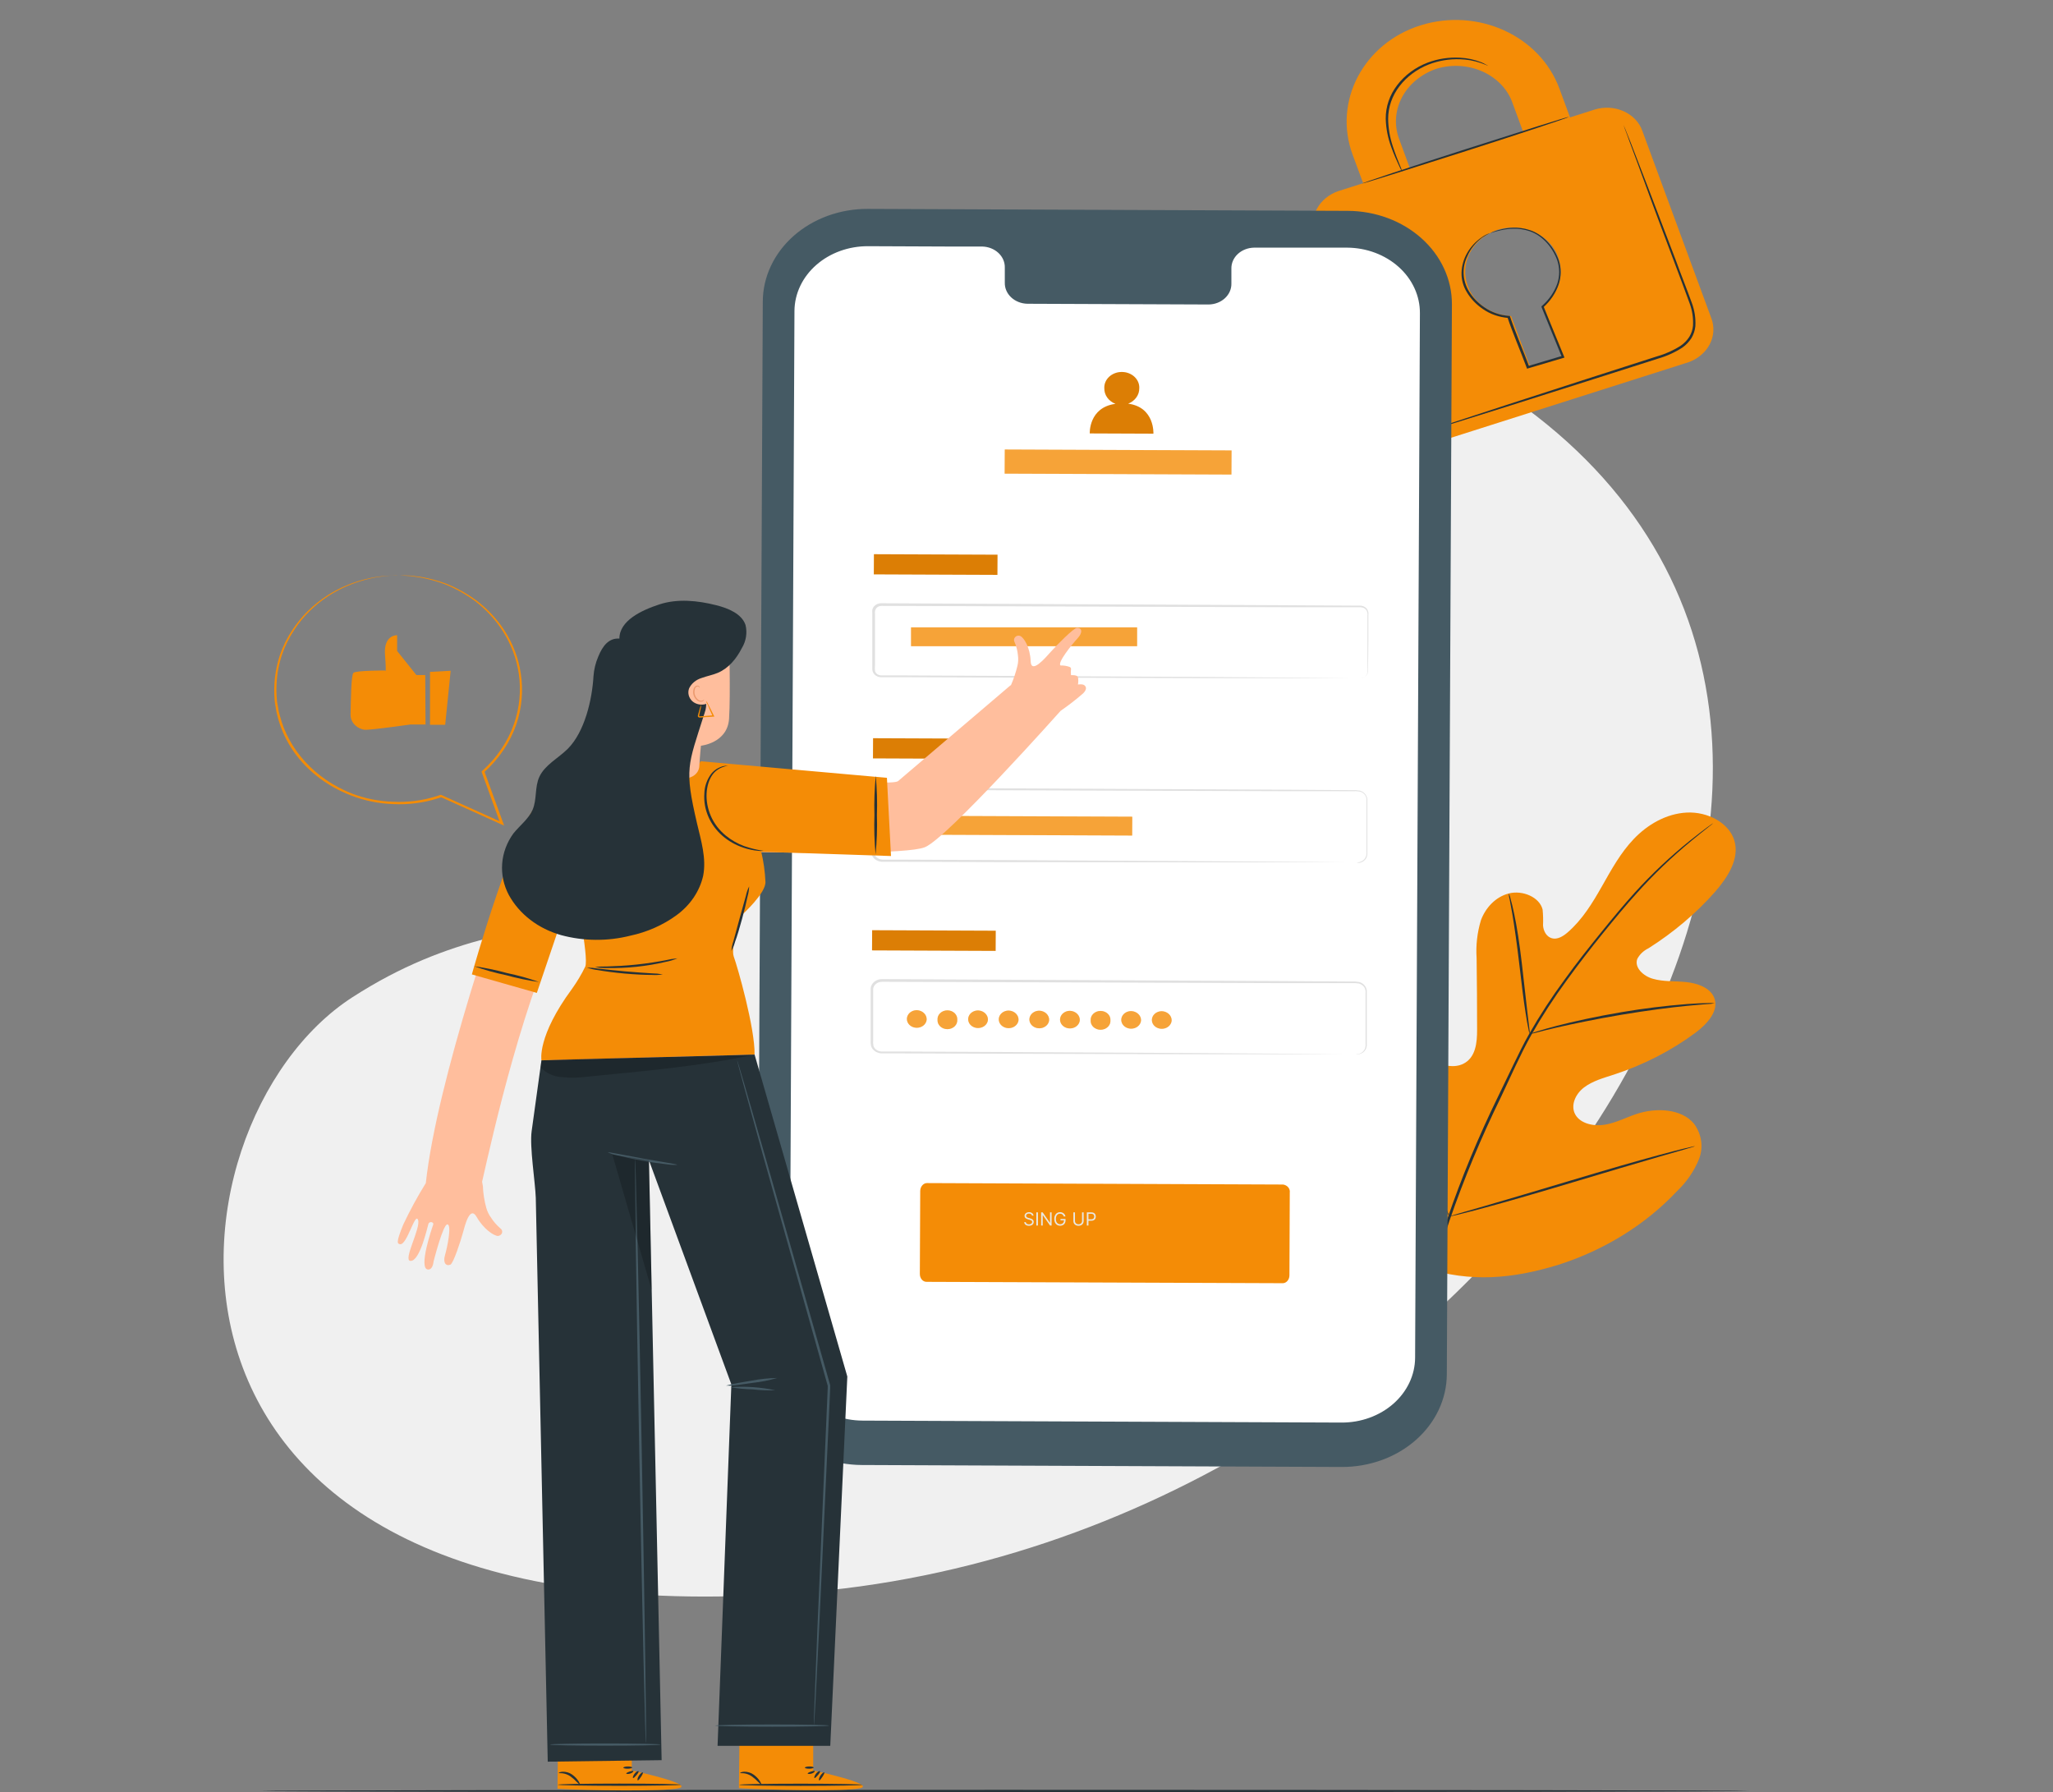 <svg width="920" height="803" viewBox="0 0 920 803" fill="none" xmlns="http://www.w3.org/2000/svg">
<rect x="0" y="0" width="920" height="803" fill="#808080" stroke="none"/>
<path d="M688.455 186.379C609.593 125.101 502.844 186.379 399.131 315.329C295.418 444.279 246.103 390.01 157.938 446.845C69.774 503.68 46.193 736.495 356.815 713.861C667.437 691.226 894.61 346.35 688.455 186.379Z" fill="#F0F0F0"/>
<path d="M784.221 802.502C784.221 802.77 634.681 803 450.277 803C265.872 803 116.268 802.77 116.268 802.502C116.268 802.234 265.786 802.004 450.277 802.004C634.768 802.004 784.221 802.253 784.221 802.502Z" fill="#263238"/>
<path d="M638.515 568.078C605.243 547.416 597.706 509.061 599.019 474.573C599.235 468.828 598.524 462.739 601.604 457.703C604.683 452.666 611.876 449.2 617.669 451.613C622.471 453.624 624.56 458.603 627.252 462.72C630.844 468.203 636.107 472.671 642.434 475.607C646.547 477.522 651.651 478.671 655.721 476.679C661.32 473.941 661.966 467.105 661.923 461.36C661.923 450.675 661.852 440.002 661.708 429.343C661.321 423.619 661.975 417.877 663.646 412.338C665.649 406.9 670.107 401.864 676.201 400.332C682.295 398.8 689.897 401.96 691.276 407.551C691.513 409.919 691.578 412.299 691.469 414.675C691.642 417.068 692.891 419.692 695.41 420.419C697.93 421.147 700.557 419.481 702.495 417.796C709.128 412.051 713.651 404.564 717.85 397.172C722.049 389.781 726.162 382.178 732.192 375.878C738.222 369.578 746.556 364.58 755.881 364.102C765.206 363.623 774.918 368.717 777.244 376.759C779.569 384.802 774.293 393.017 768.63 399.547C760.083 409.239 750.009 417.785 738.717 424.919C736.513 425.989 734.754 427.661 733.7 429.687C732.3 433.517 736.37 437.347 740.612 438.554C745.415 439.971 750.626 439.53 755.687 440.066C760.748 440.602 766.132 442.556 768.048 446.768C770.675 452.628 765.162 458.756 759.757 462.777C748.904 470.82 736.579 477.148 723.32 481.486C718.582 483.018 713.607 484.377 709.774 487.326C705.941 490.275 703.658 495.426 705.963 499.467C708.267 503.507 714.189 504.79 719.164 503.967C724.138 503.144 728.553 500.769 733.291 499.18C742.141 496.212 753.555 496.748 759.133 503.546C760.861 505.887 761.954 508.553 762.328 511.335C762.702 514.116 762.345 516.936 761.286 519.574C759.131 524.823 755.814 529.635 751.531 533.725C737.426 548.71 719.1 560.095 698.425 566.719C677.902 573.038 658.887 574.761 638.493 568.117" fill="#F48C06"/>
<path d="M767.768 368.832C767.768 368.832 767.574 369.023 767.144 369.368L765.227 370.88C763.547 372.221 761.071 374.174 757.948 376.759C749.095 384.069 740.874 391.961 733.355 400.37C728.553 405.674 723.578 411.687 718.281 418.217C712.983 424.747 707.513 431.794 702.086 439.281C696.301 447.177 691.002 455.346 686.215 463.754C683.717 468.139 681.52 472.716 679.259 477.388L672.583 491.654C663.784 509.624 656.119 528.016 649.627 546.746C644.397 562.071 640.792 577.797 638.859 593.719C637.607 604.464 637.405 615.286 638.256 626.062C638.601 629.892 638.924 632.822 639.225 634.813C639.355 635.771 639.441 636.536 639.527 637.092V637.877C639.434 637.628 639.369 637.371 639.333 637.111C639.225 636.556 639.096 635.809 638.924 634.851C638.536 632.936 638.127 629.911 637.74 626.081C636.701 615.285 636.773 604.427 637.955 593.642C639.768 577.652 643.294 561.853 648.486 546.459C654.924 527.677 662.567 509.238 671.377 491.233L678.225 477.024C680.487 472.371 682.705 467.756 685.224 463.352C690.045 454.919 695.387 446.73 701.225 438.822C706.738 431.162 712.294 424.23 717.527 417.758C722.76 411.285 727.821 405.234 732.602 399.949C740.197 391.562 748.528 383.725 757.518 376.51C760.705 373.964 763.246 372.049 764.969 370.766L766.971 369.329C767.217 369.139 767.484 368.972 767.768 368.832Z" fill="#263238"/>
<path d="M685.504 463.313C685.2 462.525 684.991 461.709 684.879 460.881C684.535 459.292 684.147 457.052 683.695 454.141C682.769 448.396 681.822 440.526 680.809 431.813C679.797 423.1 678.656 415.211 677.708 409.523C677.213 406.689 676.782 404.411 676.481 402.821C676.246 402.008 676.123 401.172 676.115 400.332C676.486 401.099 676.753 401.902 676.912 402.726C677.385 404.296 677.924 406.555 678.527 409.409C679.754 415.153 680.96 422.966 681.972 431.698C682.984 440.43 683.846 448.09 684.513 454.045C684.836 456.726 685.116 459.005 685.332 460.824C685.499 461.645 685.557 462.48 685.504 463.313Z" fill="#263238"/>
<path d="M768.371 449.564C767.323 449.767 766.256 449.883 765.184 449.909C763.03 450.081 759.972 450.311 756.182 450.694C748.602 451.422 738.179 452.762 726.744 454.677C715.309 456.592 705.036 458.756 697.65 460.422C693.967 461.264 690.996 462.03 689.036 462.548C687.99 462.878 686.907 463.109 685.806 463.237C686.801 462.792 687.839 462.427 688.907 462.145C690.931 461.513 693.86 460.633 697.521 459.694C704.864 457.779 715.136 455.501 726.615 453.547C736.338 451.894 746.149 450.68 756.01 449.909C759.822 449.622 762.901 449.507 765.055 449.469C766.161 449.402 767.272 449.434 768.371 449.564Z" fill="#263238"/>
<path d="M649.541 545.119C649.311 544.841 649.123 544.539 648.981 544.219L647.56 541.557C646.332 539.24 644.674 535.812 642.693 531.618C638.687 523.193 633.583 511.397 628.157 498.299C622.73 485.201 617.734 473.405 613.943 464.884C612.091 460.747 610.562 457.358 609.421 454.83L608.215 452.092C608.048 451.776 607.932 451.441 607.871 451.096C608.1 451.373 608.288 451.676 608.43 451.996L609.852 454.658C611.058 456.975 612.738 460.403 614.719 464.596C618.724 473.022 623.828 484.818 629.255 497.916C634.682 511.014 639.678 522.81 643.468 531.331C645.32 535.467 646.849 538.857 647.969 541.384C648.464 542.476 648.873 543.299 649.196 544.123C649.364 544.439 649.48 544.774 649.541 545.119Z" fill="#263238"/>
<path d="M759.542 513.58C759.197 513.756 758.828 513.891 758.444 513.982L755.257 514.939L743.477 518.329C733.528 521.201 719.788 525.299 704.714 529.818C689.639 534.338 675.835 538.359 665.822 541.04C660.825 542.399 656.755 543.433 653.934 544.123L650.682 544.87C650.304 544.976 649.914 545.047 649.52 545.08C649.864 544.904 650.234 544.769 650.618 544.678L653.805 543.721L665.585 540.331C675.534 537.459 689.273 533.361 704.348 528.842C719.422 524.323 733.205 520.301 743.219 517.62C748.236 516.261 752.285 515.227 755.128 514.537L758.379 513.791C758.757 513.684 759.147 513.613 759.542 513.58Z" fill="#263238"/>
<path d="M714.663 49.079L703.573 52.603L698.814 39.715C690.07 15.951 662.204 3.332 636.599 11.355C610.994 19.379 597.362 45.441 606.105 69.205L610.864 82.092L599.731 85.635C595.485 87.099 592.038 89.962 590.104 93.628C588.171 97.294 587.901 101.482 589.351 105.32L620.21 189.174C620.851 191.075 621.915 192.841 623.338 194.368C624.762 195.896 626.516 197.153 628.496 198.066C630.477 198.979 632.644 199.528 634.868 199.682C637.092 199.835 639.329 199.59 641.444 198.96L756.377 162.404C760.678 160.942 764.175 158.054 766.131 154.347C768.087 150.64 768.35 146.403 766.864 142.527L735.983 58.673C735.326 56.778 734.246 55.02 732.808 53.505C731.37 51.989 729.604 50.746 727.614 49.851C725.624 48.956 723.452 48.426 721.227 48.293C719.002 48.16 716.77 48.428 714.663 49.079ZM627.059 62.484C624.701 56.305 625.124 49.554 628.24 43.646C631.355 37.739 636.92 33.132 643.77 30.792C647.152 29.763 650.733 29.35 654.299 29.578C657.864 29.807 661.341 30.672 664.523 32.121C667.705 33.57 670.525 35.575 672.817 38.014C675.108 40.454 676.823 43.28 677.86 46.322L682.598 59.209L631.796 75.371L627.059 62.484ZM691.664 136.897L699.546 158.306C699.691 158.735 699.644 159.198 699.415 159.597C699.187 159.996 698.794 160.302 698.318 160.451L687.271 163.955C686.831 164.063 686.361 164.016 685.96 163.823C685.558 163.631 685.256 163.307 685.117 162.921L677.171 141.608C672.789 141.396 668.585 139.998 665.121 137.603C661.657 135.207 659.099 131.928 657.789 128.203C655.916 123.28 656.258 117.903 658.743 113.199C661.227 108.494 665.663 104.827 671.119 102.965C673.814 102.146 676.666 101.818 679.506 102.001C682.346 102.183 685.115 102.872 687.649 104.027C690.183 105.181 692.43 106.777 694.256 108.72C696.081 110.663 697.448 112.913 698.275 115.335C699.661 119.118 699.775 123.178 698.605 127.018C697.434 130.859 695.03 134.312 691.685 136.955L691.664 136.897Z" fill="#F48C06"/>
<path d="M703.077 52.373C703.077 52.641 682.511 59.516 656.927 67.692C631.344 75.869 610.476 82.437 610.369 82.246C610.261 82.054 630.935 75.122 656.54 66.926C682.145 58.73 702.969 52.124 703.077 52.373Z" fill="#263238"/>
<path d="M727.498 55.896C727.593 56.062 727.673 56.236 727.735 56.413C727.907 56.796 728.101 57.294 728.36 57.907C728.92 59.305 729.695 61.239 730.664 63.652L738.933 85.061C742.379 94.137 746.492 104.899 751.058 116.848C753.211 122.842 755.752 129.084 758.121 135.652C759.389 139.037 759.937 142.602 759.736 146.165C759.554 148.018 758.961 149.821 757.992 151.47C756.957 153.113 755.575 154.563 753.922 155.74C750.595 157.899 746.902 159.574 742.982 160.7L731.891 164.242L710.895 170.925L675.34 182.185L651.329 189.691L644.868 191.606L643.145 192.104C642.961 192.177 642.765 192.222 642.564 192.238C642.564 192.238 642.736 192.238 643.102 192.008L644.782 191.415L651.243 189.251L675.125 181.438L710.615 169.949L731.568 163.208L742.659 159.646C746.467 158.566 750.053 156.943 753.276 154.84C754.814 153.748 756.101 152.402 757.066 150.876C757.978 149.351 758.528 147.676 758.681 145.955C758.879 142.522 758.353 139.086 757.131 135.825C754.805 129.314 752.35 123.014 750.132 117.02C745.652 105.052 741.518 94.252 738.244 85.175C734.971 76.099 732.214 68.803 730.319 63.671C729.415 61.162 728.726 59.209 728.166 57.792L727.649 56.26C727.584 56.144 727.534 56.022 727.498 55.896Z" fill="#263238"/>
<path d="M666.855 29.49C666.855 29.49 665.714 28.992 663.604 28.226C660.595 27.198 657.414 26.628 654.193 26.541C649.418 26.395 644.667 27.193 640.281 28.877C634.948 30.974 630.387 34.365 627.123 38.662C623.837 42.947 622.074 48.01 622.062 53.196C622.107 57.447 622.832 61.67 624.216 65.739C625.336 69.224 626.499 72.001 627.274 73.935C627.731 74.917 628.106 75.928 628.394 76.96C627.782 76.042 627.27 75.074 626.865 74.069C625.982 72.154 624.711 69.435 623.462 65.93C621.929 61.819 621.094 57.527 620.986 53.196C620.928 47.814 622.733 42.547 626.154 38.107C629.532 33.653 634.279 30.157 639.829 28.034C644.352 26.341 649.251 25.594 654.15 25.851C657.441 26 660.674 26.682 663.69 27.862C664.496 28.193 665.274 28.577 666.016 29.011C666.322 29.131 666.605 29.292 666.855 29.49Z" fill="#263238"/>
<path d="M667.846 104.42C668.19 104.235 668.55 104.075 668.923 103.942C670.001 103.509 671.117 103.157 672.261 102.888C674.076 102.412 675.948 102.129 677.839 102.046C680.41 101.923 682.982 102.268 685.397 103.061C690.91 104.784 695.971 109.782 698.469 116.465C699.667 120.051 699.667 123.87 698.469 127.457C697.141 131.349 694.76 134.893 691.535 137.778L691.664 137.261C694.528 144.25 697.651 151.834 700.881 159.742L701.075 160.221L700.537 160.393L695.605 161.849L684.837 165.046L684.299 165.2L684.127 164.721C681.176 156.793 677.946 149.402 675.513 142.144L675.986 142.47C671.777 142.159 667.762 140.754 664.444 138.429C661.441 136.373 658.979 133.759 657.229 130.769C655.651 128.118 654.865 125.151 654.947 122.152C655.046 119.087 655.907 116.08 657.467 113.346C659.027 110.611 661.248 108.217 663.97 106.335C665.091 105.526 666.348 104.88 667.696 104.42C666.479 105.062 665.3 105.759 664.164 106.507C661.173 108.757 658.882 111.652 657.509 114.914C656.331 117.374 655.78 120.035 655.896 122.707C656.011 125.379 656.79 127.995 658.177 130.367C659.898 133.243 662.3 135.752 665.219 137.721C668.385 139.93 672.212 141.262 676.223 141.55H676.589L676.697 141.838C679.066 148.961 682.318 156.41 685.311 164.376L684.601 164.07L695.368 160.872L700.278 159.397L699.934 160.048C696.725 152.14 693.624 144.538 690.781 137.548V137.261L691.04 137.031C694.17 134.266 696.505 130.87 697.845 127.131C698.987 123.7 698.987 120.049 697.845 116.618C695.497 110.184 690.652 105.301 685.397 103.578C683.071 102.78 680.588 102.409 678.097 102.486C676.237 102.524 674.387 102.749 672.584 103.156C669.375 103.865 667.868 104.516 667.846 104.42Z" fill="#263238"/>
<path d="M601.281 657.333L386.167 656.452C373.744 656.391 361.856 651.948 353.115 644.1C344.373 636.251 339.492 625.638 339.543 614.592L341.826 135.078C341.851 129.605 343.09 124.191 345.47 119.144C347.85 114.097 351.325 109.516 355.697 105.664C360.069 101.812 365.252 98.764 370.949 96.694C376.647 94.624 382.747 93.573 388.902 93.601L603.994 94.482C616.417 94.538 628.307 98.975 637.052 106.82C645.798 114.665 650.685 125.276 650.639 136.323L648.356 615.817C648.331 621.292 647.093 626.708 644.714 631.757C642.334 636.806 638.859 641.389 634.488 645.244C630.117 649.099 624.934 652.151 619.236 654.225C613.539 656.299 607.437 657.355 601.281 657.333Z" fill="#455A64"/>
<path d="M603.671 110.969H561.98C560.619 110.992 559.277 111.252 558.03 111.736C556.783 112.22 555.655 112.917 554.711 113.788C553.767 114.66 553.026 115.688 552.529 116.814C552.032 117.94 551.789 119.143 551.815 120.352V127.074C551.841 128.282 551.598 129.484 551.101 130.609C550.604 131.734 549.862 132.761 548.917 133.631C547.973 134.501 546.845 135.196 545.598 135.678C544.351 136.16 543.01 136.418 541.65 136.438L460.377 136.112C457.628 136.047 455.02 135.014 453.126 133.24C451.232 131.467 450.208 129.097 450.277 126.652V119.931C450.347 117.489 449.325 115.123 447.436 113.35C445.547 111.577 442.944 110.542 440.199 110.471H425.533L389.031 110.318C380.349 110.272 372 113.287 365.813 118.703C359.625 124.119 356.103 131.494 356.018 139.214L353.865 607.258C353.845 611.087 354.673 614.883 356.303 618.428C357.933 621.974 360.333 625.198 363.364 627.919C366.396 630.64 370 632.803 373.972 634.284C377.944 635.766 382.205 636.538 386.512 636.556L601.173 637.437C605.483 637.454 609.755 636.717 613.744 635.266C617.734 633.816 621.363 631.681 624.425 628.984C627.486 626.286 629.92 623.079 631.588 619.545C633.255 616.011 634.124 612.22 634.144 608.387L636.297 140.344C636.349 132.602 632.941 125.159 626.823 119.651C620.705 114.143 612.378 111.02 603.671 110.969Z" fill="white"/>
<path d="M574.793 574.991L415.175 574.378C413.517 574.378 412.181 572.77 412.203 570.817L412.375 533.686C412.375 531.772 413.732 530.125 415.39 530.125L575.008 530.776C575.927 530.917 576.749 531.368 577.303 532.036C577.856 532.703 578.099 533.534 577.98 534.357L577.829 571.449C577.829 573.421 576.451 575.01 574.793 574.991Z" fill="#F48C06"/>
<path d="M462.453 544.721C462.418 544.429 462.278 544.202 462.031 544.04C461.785 543.878 461.483 543.797 461.125 543.797C460.863 543.797 460.634 543.84 460.438 543.924C460.243 544.009 460.091 544.126 459.981 544.274C459.874 544.422 459.82 544.59 459.82 544.779C459.82 544.937 459.857 545.073 459.932 545.186C460.009 545.298 460.107 545.391 460.227 545.466C460.346 545.54 460.471 545.6 460.602 545.648C460.733 545.694 460.853 545.732 460.963 545.761L461.564 545.923C461.718 545.963 461.889 546.019 462.078 546.09C462.268 546.161 462.45 546.258 462.623 546.382C462.799 546.503 462.943 546.659 463.057 546.849C463.17 547.04 463.227 547.274 463.227 547.551C463.227 547.871 463.143 548.159 462.976 548.417C462.81 548.675 462.568 548.88 462.248 549.032C461.93 549.185 461.544 549.261 461.09 549.261C460.667 549.261 460.3 549.192 459.99 549.056C459.682 548.919 459.439 548.728 459.262 548.484C459.087 548.239 458.988 547.955 458.965 547.632H459.704C459.723 547.855 459.798 548.04 459.929 548.186C460.062 548.331 460.23 548.439 460.432 548.51C460.636 548.579 460.855 548.614 461.09 548.614C461.364 548.614 461.609 548.569 461.826 548.481C462.044 548.39 462.216 548.265 462.343 548.106C462.47 547.944 462.534 547.755 462.534 547.54C462.534 547.343 462.479 547.183 462.369 547.06C462.26 546.937 462.115 546.837 461.936 546.76C461.757 546.683 461.564 546.616 461.356 546.558L460.628 546.35C460.166 546.217 459.8 546.027 459.531 545.781C459.261 545.535 459.127 545.212 459.127 544.814C459.127 544.483 459.216 544.194 459.395 543.948C459.576 543.699 459.819 543.507 460.123 543.37C460.429 543.231 460.771 543.162 461.148 543.162C461.529 543.162 461.868 543.23 462.164 543.367C462.461 543.502 462.696 543.687 462.869 543.922C463.044 544.156 463.136 544.423 463.146 544.721H462.453ZM465.12 543.243V549.157H464.404V543.243H465.12ZM471.246 543.243V549.157H470.553L467.33 544.513H467.272V549.157H466.556V543.243H467.249L470.483 547.898H470.541V543.243H471.246ZM476.721 545.091C476.658 544.897 476.574 544.722 476.47 544.568C476.368 544.412 476.246 544.28 476.103 544.17C475.963 544.06 475.803 543.976 475.624 543.919C475.445 543.861 475.248 543.832 475.035 543.832C474.684 543.832 474.366 543.922 474.079 544.103C473.792 544.284 473.564 544.551 473.395 544.903C473.225 545.256 473.141 545.688 473.141 546.2C473.141 546.712 473.226 547.144 473.398 547.496C473.569 547.849 473.801 548.115 474.093 548.296C474.386 548.477 474.715 548.568 475.081 548.568C475.42 548.568 475.718 548.495 475.976 548.351C476.236 548.205 476.438 547.999 476.582 547.733C476.729 547.465 476.802 547.151 476.802 546.789L477.021 546.835H475.243V546.2H477.495V546.835C477.495 547.322 477.391 547.746 477.183 548.106C476.977 548.466 476.692 548.745 476.328 548.943C475.966 549.139 475.551 549.237 475.081 549.237C474.557 549.237 474.097 549.114 473.701 548.868C473.306 548.621 472.998 548.271 472.777 547.817C472.557 547.362 472.448 546.823 472.448 546.2C472.448 545.732 472.51 545.311 472.635 544.938C472.762 544.563 472.941 544.243 473.172 543.979C473.403 543.716 473.677 543.513 473.992 543.373C474.308 543.232 474.656 543.162 475.035 543.162C475.347 543.162 475.637 543.209 475.907 543.304C476.178 543.396 476.42 543.528 476.632 543.699C476.845 543.869 477.023 544.072 477.166 544.308C477.308 544.543 477.406 544.804 477.46 545.091H476.721ZM484.889 543.243H485.605V547.158C485.605 547.563 485.51 547.924 485.319 548.241C485.131 548.557 484.864 548.806 484.52 548.989C484.175 549.17 483.771 549.261 483.307 549.261C482.843 549.261 482.439 549.17 482.094 548.989C481.749 548.806 481.482 548.557 481.291 548.241C481.103 547.924 481.008 547.563 481.008 547.158V543.243H481.724V547.101C481.724 547.389 481.788 547.646 481.915 547.872C482.042 548.095 482.223 548.271 482.458 548.4C482.695 548.527 482.978 548.591 483.307 548.591C483.636 548.591 483.919 548.527 484.156 548.4C484.393 548.271 484.573 548.095 484.699 547.872C484.826 547.646 484.889 547.389 484.889 547.101V543.243ZM487.035 549.157V543.243H489.034C489.497 543.243 489.877 543.327 490.171 543.494C490.468 543.66 490.687 543.884 490.83 544.167C490.972 544.45 491.043 544.766 491.043 545.114C491.043 545.463 490.972 545.779 490.83 546.064C490.689 546.349 490.472 546.576 490.177 546.746C489.882 546.913 489.505 546.997 489.045 546.997H487.613V546.361H489.022C489.34 546.361 489.595 546.307 489.787 546.197C489.98 546.087 490.119 545.939 490.206 545.752C490.294 545.564 490.339 545.351 490.339 545.114C490.339 544.877 490.294 544.666 490.206 544.479C490.119 544.292 489.979 544.146 489.784 544.04C489.59 543.932 489.332 543.878 489.01 543.878H487.751V549.157H487.035Z" fill="#E8E8E3"/>
<path d="M447.013 248.556L391.625 248.333L391.579 257.371L446.967 257.595L447.013 248.556Z" fill="#F48C06"/>
<path opacity="0.1" d="M447.013 248.556L391.625 248.333L391.579 257.371L446.967 257.595L447.013 248.556Z" fill="black"/>
<path d="M609.378 304.05C609.813 304.011 610.24 303.921 610.648 303.782C611.244 303.575 611.762 303.222 612.143 302.765C612.524 302.308 612.753 301.764 612.802 301.197C612.802 298.152 612.802 293.709 612.802 288.003C612.802 285.15 612.802 281.952 612.802 278.428C612.802 277.567 612.802 276.667 612.802 275.767C612.942 274.893 612.728 274.004 612.199 273.258C611.902 272.901 611.517 272.609 611.072 272.406C610.627 272.203 610.136 272.095 609.636 272.09H606.277H575.158L395.039 271.496C394.578 271.49 394.122 271.582 393.71 271.765C393.297 271.948 392.941 272.218 392.67 272.55C392.15 273.299 391.951 274.189 392.11 275.058C392.11 276.973 392.11 278.888 392.11 280.803C392.11 284.633 392.11 288.463 392.11 292.292C392.11 294.207 392.11 296.122 392.11 298.037C392.021 298.929 392.021 299.826 392.11 300.718C392.223 301.1 392.434 301.455 392.725 301.753C393.016 302.052 393.38 302.288 393.79 302.441C394.214 302.592 394.669 302.663 395.125 302.652H406.087L453.916 302.882L534.888 303.322L589.479 303.705L604.317 303.859H608.172C609.055 303.859 609.485 303.859 609.485 303.859H608.172H604.317H589.479H534.888L453.916 303.629L406.087 303.456H395.125C394.522 303.478 393.92 303.387 393.359 303.188C392.792 302.973 392.288 302.646 391.885 302.231C391.482 301.816 391.191 301.325 391.034 300.795C390.909 300.292 390.865 299.776 390.904 299.263V297.846C390.904 295.931 390.904 294.016 390.904 292.101C390.904 288.271 390.904 284.441 390.904 280.611C390.904 278.697 390.904 276.782 390.904 274.867C390.863 274.357 390.863 273.845 390.904 273.335C390.985 272.771 391.23 272.237 391.615 271.784C391.986 271.321 392.478 270.946 393.048 270.689C393.618 270.432 394.249 270.302 394.888 270.309L575.008 271.19L606.126 271.382H609.485C610.077 271.382 610.66 271.509 611.185 271.753C611.71 271.996 612.161 272.348 612.5 272.779C613.107 273.612 613.352 274.613 613.189 275.594C613.189 276.494 613.189 277.394 613.189 278.256C613.189 281.741 613.189 284.939 613.189 287.831C613.189 293.575 613.039 297.98 612.996 301.044C612.943 301.633 612.702 302.196 612.302 302.668C611.901 303.139 611.357 303.499 610.734 303.705C610.327 303.93 609.857 304.049 609.378 304.05Z" fill="#E0E0E0"/>
<path d="M509.563 281.109H408.262V289.554H509.563V281.109Z" fill="#F48C06"/>
<path opacity="0.2" d="M509.563 281.109H408.262V289.554H509.563V281.109Z" fill="white"/>
<path d="M446.634 331.01L391.247 330.786L391.2 339.825L446.588 340.048L446.634 331.01Z" fill="#F48C06"/>
<path opacity="0.1" d="M446.634 331.01L391.247 330.786L391.2 339.825L446.588 340.048L446.634 331.01Z" fill="black"/>
<path d="M607.978 386.506C608.413 386.459 608.845 386.388 609.27 386.296C609.872 386.125 610.425 385.842 610.893 385.466C611.362 385.089 611.733 384.628 611.984 384.113C612.323 383.34 612.456 382.507 612.371 381.681C612.371 380.761 612.371 379.766 612.371 378.655C612.371 376.434 612.371 373.906 612.371 370.995V358.836C612.474 357.955 612.255 357.069 611.747 356.308C611.216 355.528 610.38 354.948 609.4 354.68C608.327 354.51 607.235 354.459 606.148 354.527H575.159L395.664 353.934C394.699 353.936 393.767 354.249 393.042 354.816C392.317 355.383 391.848 356.165 391.723 357.017C391.723 358.836 391.723 360.846 391.723 362.761C391.723 366.591 391.723 370.421 391.723 374.251C391.723 376.166 391.723 378.081 391.723 379.996C391.643 380.89 391.686 381.791 391.852 382.676C392.121 383.453 392.675 384.127 393.424 384.591C394.22 385.04 395.154 385.255 396.095 385.204H399.088H405.312L452.969 385.415L533.661 385.855L588.058 386.238L602.853 386.391H588.058H533.661L452.926 386.315L405.269 386.162H395.901C394.736 386.223 393.58 385.947 392.606 385.376C391.626 384.773 390.911 383.887 390.582 382.868C390.389 381.895 390.331 380.904 390.409 379.919C390.409 378.004 390.409 376.089 390.409 374.174C390.409 370.344 390.409 366.515 390.409 362.685C390.409 360.77 390.409 358.855 390.409 356.94C390.567 355.845 391.167 354.838 392.099 354.109C393.03 353.379 394.229 352.977 395.47 352.976L574.965 353.857L605.954 354.068C607.108 354.005 608.266 354.075 609.4 354.278C610.519 354.603 611.462 355.286 612.048 356.193C612.606 357.037 612.847 358.016 612.738 358.989C612.738 359.889 612.738 360.77 612.738 361.651C612.738 365.117 612.738 368.295 612.738 371.225C612.738 374.155 612.738 376.625 612.738 378.885C612.738 379.976 612.738 380.991 612.738 381.93C612.816 382.786 612.661 383.646 612.285 384.438C612.006 384.966 611.601 385.435 611.1 385.812C610.598 386.188 610.011 386.465 609.378 386.621C608.908 386.656 608.434 386.617 607.978 386.506Z" fill="#E0E0E0"/>
<path d="M446.217 417.045L390.83 416.821L390.783 425.859L446.171 426.083L446.217 417.045Z" fill="#F48C06"/>
<path opacity="0.1" d="M446.217 417.045L390.83 416.821L390.783 425.859L446.171 426.083L446.217 417.045Z" fill="black"/>
<path d="M607.548 472.505C607.983 472.459 608.415 472.389 608.84 472.294C609.439 472.125 609.99 471.845 610.458 471.472C610.926 471.099 611.299 470.641 611.553 470.13C611.891 469.357 612.023 468.525 611.941 467.699C611.941 466.76 611.941 465.784 611.941 464.654C611.941 462.452 611.941 459.905 611.941 456.994V444.834C612.044 443.954 611.825 443.068 611.316 442.307C610.772 441.541 609.941 440.971 608.969 440.698C607.897 440.521 606.805 440.463 605.717 440.526H574.728L395.233 439.932C394.268 439.934 393.336 440.248 392.611 440.815C391.886 441.382 391.418 442.164 391.292 443.015C391.292 444.93 391.292 446.845 391.292 448.76C391.292 452.59 391.292 456.42 391.292 460.25C391.292 462.164 391.292 464.079 391.292 465.994C391.212 466.883 391.256 467.777 391.422 468.656C391.68 469.437 392.235 470.114 392.994 470.571C393.784 471.03 394.723 471.245 395.664 471.184H405.032L452.689 471.413L533.381 471.854L587.778 472.237L602.573 472.39H587.778H533.381L452.689 472.179L405.032 472.007H395.664C394.498 472.077 393.339 471.801 392.369 471.222C391.389 470.618 390.674 469.732 390.345 468.713C390.152 467.74 390.094 466.75 390.173 465.764C390.173 463.85 390.173 461.935 390.173 460.02C390.173 456.19 390.173 452.36 390.173 448.53C390.173 446.615 390.173 444.7 390.173 442.69C390.325 441.596 390.921 440.59 391.849 439.86C392.777 439.13 393.973 438.727 395.212 438.726L574.707 439.607L605.696 439.817C606.85 439.754 608.008 439.825 609.141 440.028C610.26 440.353 611.204 441.035 611.79 441.943C612.347 442.786 612.589 443.765 612.479 444.739C612.479 445.639 612.479 446.539 612.479 447.4C612.479 450.866 612.479 454.045 612.479 456.975C612.479 459.905 612.479 462.375 612.479 464.635C612.479 465.726 612.479 466.741 612.479 467.679C612.562 468.536 612.407 469.397 612.027 470.188C611.747 470.716 611.343 471.185 610.841 471.562C610.34 471.938 609.752 472.214 609.12 472.371C608.615 472.525 608.076 472.571 607.548 472.505Z" fill="#E0E0E0"/>
<path d="M507.401 365.953L406.101 365.544L406.057 373.989L507.357 374.398L507.401 365.953Z" fill="#F48C06"/>
<path opacity="0.2" d="M507.401 365.953L406.101 365.544L406.057 373.989L507.357 374.398L507.401 365.953Z" fill="white"/>
<path d="M415.261 456.879C415.197 457.65 414.881 458.386 414.351 458.998C413.821 459.61 413.1 460.07 412.279 460.321C411.458 460.572 410.571 460.603 409.73 460.411C408.889 460.218 408.13 459.81 407.547 459.238C406.965 458.665 406.584 457.953 406.452 457.189C406.32 456.426 406.443 455.645 406.806 454.943C407.169 454.241 407.755 453.65 408.492 453.242C409.23 452.834 410.086 452.627 410.954 452.647C412.154 452.707 413.279 453.184 414.085 453.977C414.891 454.769 415.314 455.812 415.261 456.879Z" fill="#F48C06"/>
<path d="M428.979 456.937C429.021 457.477 428.938 458.018 428.735 458.529C428.532 459.039 428.213 459.506 427.798 459.902C427.383 460.298 426.88 460.613 426.322 460.829C425.764 461.045 425.162 461.156 424.553 461.156C423.945 461.156 423.343 461.045 422.785 460.829C422.226 460.613 421.724 460.298 421.309 459.902C420.894 459.506 420.575 459.039 420.372 458.529C420.169 458.018 420.086 457.477 420.128 456.937C420.086 456.397 420.169 455.855 420.372 455.345C420.575 454.835 420.894 454.367 421.309 453.972C421.724 453.576 422.226 453.26 422.785 453.044C423.343 452.829 423.945 452.717 424.553 452.717C425.162 452.717 425.764 452.829 426.322 453.044C426.88 453.26 427.383 453.576 427.798 453.972C428.213 454.367 428.532 454.835 428.735 455.345C428.938 455.855 429.021 456.397 428.979 456.937Z" fill="#F48C06"/>
<path d="M442.718 456.994C442.654 457.764 442.338 458.501 441.808 459.113C441.278 459.725 440.557 460.185 439.736 460.436C438.915 460.687 438.028 460.718 437.187 460.526C436.346 460.333 435.587 459.925 435.004 459.352C434.422 458.78 434.041 458.068 433.909 457.304C433.777 456.541 433.9 455.76 434.263 455.058C434.626 454.356 435.212 453.765 435.949 453.357C436.687 452.948 437.543 452.742 438.411 452.762C439.609 452.826 440.73 453.306 441.536 454.097C442.341 454.888 442.765 455.928 442.718 456.994Z" fill="#F48C06"/>
<path d="M456.436 457.052C456.372 457.822 456.056 458.559 455.526 459.17C454.996 459.782 454.275 460.242 453.454 460.493C452.632 460.744 451.746 460.776 450.905 460.583C450.064 460.39 449.305 459.983 448.722 459.41C448.139 458.837 447.758 458.125 447.627 457.362C447.495 456.598 447.618 455.817 447.981 455.115C448.343 454.414 448.93 453.822 449.667 453.414C450.405 453.006 451.26 452.799 452.129 452.82C453.327 452.884 454.448 453.363 455.253 454.154C456.059 454.945 456.483 455.985 456.436 457.052Z" fill="#F48C06"/>
<path d="M470.154 457.09C470.094 457.861 469.781 458.6 469.253 459.215C468.726 459.829 468.006 460.292 467.185 460.546C466.364 460.8 465.477 460.834 464.634 460.643C463.791 460.453 463.03 460.046 462.445 459.474C461.86 458.902 461.477 458.189 461.344 457.425C461.211 456.661 461.333 455.879 461.695 455.176C462.058 454.474 462.644 453.881 463.382 453.472C464.12 453.063 464.977 452.856 465.847 452.877C467.04 452.941 468.159 453.418 468.963 454.205C469.768 454.992 470.195 456.027 470.154 457.09Z" fill="#F48C06"/>
<path d="M483.893 457.147C483.835 457.915 483.525 458.65 483.002 459.263C482.479 459.876 481.767 460.34 480.951 460.597C480.136 460.854 479.254 460.894 478.414 460.711C477.574 460.528 476.812 460.131 476.222 459.569C475.632 459.006 475.24 458.302 475.095 457.544C474.949 456.786 475.056 456.006 475.402 455.301C475.748 454.596 476.318 453.997 477.043 453.576C477.767 453.156 478.614 452.933 479.479 452.935C480.692 452.975 481.837 453.44 482.665 454.23C483.492 455.02 483.934 456.069 483.893 457.147Z" fill="#F48C06"/>
<path d="M497.611 457.205C497.654 457.745 497.571 458.286 497.367 458.797C497.164 459.307 496.845 459.774 496.43 460.17C496.015 460.566 495.513 460.881 494.955 461.097C494.396 461.313 493.794 461.424 493.186 461.424C492.577 461.424 491.975 461.313 491.417 461.097C490.859 460.881 490.357 460.566 489.941 460.17C489.526 459.774 489.207 459.307 489.004 458.797C488.801 458.286 488.718 457.745 488.76 457.205C488.718 456.665 488.801 456.123 489.004 455.613C489.207 455.103 489.526 454.635 489.941 454.24C490.357 453.844 490.859 453.528 491.417 453.313C491.975 453.097 492.577 452.985 493.186 452.985C493.794 452.985 494.396 453.097 494.955 453.313C495.513 453.528 496.015 453.844 496.43 454.24C496.845 454.635 497.164 455.103 497.367 455.613C497.571 456.123 497.654 456.665 497.611 457.205Z" fill="#F48C06"/>
<path d="M511.329 457.262C511.27 458.03 510.96 458.765 510.438 459.378C509.915 459.991 509.202 460.454 508.387 460.712C507.572 460.969 506.69 461.009 505.849 460.826C505.009 460.643 504.247 460.246 503.657 459.683C503.068 459.121 502.676 458.417 502.53 457.659C502.384 456.9 502.491 456.121 502.837 455.416C503.183 454.711 503.754 454.111 504.478 453.691C505.202 453.27 506.049 453.048 506.914 453.05C508.127 453.089 509.273 453.555 510.1 454.345C510.928 455.134 511.37 456.184 511.329 457.262Z" fill="#F48C06"/>
<path d="M525.047 457.32C524.987 458.091 524.674 458.83 524.146 459.444C523.619 460.059 522.899 460.522 522.078 460.776C521.257 461.03 520.37 461.064 519.527 460.873C518.684 460.683 517.923 460.276 517.338 459.704C516.753 459.132 516.37 458.419 516.237 457.655C516.104 456.891 516.226 456.109 516.588 455.406C516.951 454.703 517.537 454.111 518.275 453.702C519.013 453.293 519.87 453.086 520.74 453.107C521.934 453.171 523.052 453.648 523.857 454.435C524.661 455.222 525.088 456.257 525.047 457.32Z" fill="#F48C06"/>
<g opacity="0.2">
<path d="M415.261 456.879C415.197 457.65 414.881 458.386 414.351 458.998C413.821 459.61 413.1 460.07 412.279 460.321C411.458 460.572 410.571 460.603 409.73 460.411C408.889 460.218 408.13 459.81 407.547 459.238C406.965 458.665 406.584 457.953 406.452 457.189C406.32 456.426 406.443 455.645 406.806 454.943C407.169 454.241 407.755 453.65 408.492 453.242C409.23 452.834 410.086 452.627 410.954 452.647C412.154 452.707 413.279 453.184 414.085 453.977C414.891 454.769 415.314 455.812 415.261 456.879Z" fill="white"/>
<path d="M428.979 456.937C429.021 457.476 428.938 458.018 428.735 458.528C428.532 459.038 428.213 459.506 427.798 459.902C427.383 460.297 426.88 460.613 426.322 460.829C425.764 461.045 425.162 461.156 424.553 461.156C423.945 461.156 423.343 461.045 422.785 460.829C422.226 460.613 421.724 460.297 421.309 459.902C420.894 459.506 420.575 459.038 420.372 458.528C420.169 458.018 420.086 457.476 420.128 456.937C420.086 456.397 420.169 455.855 420.372 455.345C420.575 454.835 420.894 454.367 421.309 453.971C421.724 453.576 422.226 453.26 422.785 453.044C423.343 452.829 423.945 452.717 424.553 452.717C425.162 452.717 425.764 452.829 426.322 453.044C426.88 453.26 427.383 453.576 427.798 453.971C428.213 454.367 428.532 454.835 428.735 455.345C428.938 455.855 429.021 456.397 428.979 456.937Z" fill="white"/>
<path d="M442.718 456.994C442.654 457.764 442.338 458.501 441.808 459.113C441.278 459.725 440.557 460.185 439.736 460.436C438.915 460.687 438.028 460.718 437.187 460.526C436.346 460.333 435.587 459.925 435.004 459.352C434.422 458.78 434.041 458.068 433.909 457.304C433.777 456.541 433.9 455.76 434.263 455.058C434.626 454.356 435.212 453.765 435.949 453.357C436.687 452.948 437.543 452.742 438.411 452.762C439.609 452.826 440.73 453.306 441.536 454.097C442.341 454.888 442.765 455.928 442.718 456.994Z" fill="white"/>
<path d="M456.436 457.052C456.372 457.822 456.056 458.559 455.526 459.17C454.996 459.782 454.275 460.242 453.454 460.493C452.632 460.744 451.746 460.776 450.905 460.583C450.064 460.39 449.305 459.983 448.722 459.41C448.139 458.837 447.758 458.125 447.627 457.362C447.495 456.598 447.618 455.817 447.981 455.115C448.343 454.414 448.93 453.822 449.667 453.414C450.405 453.006 451.26 452.799 452.129 452.82C453.327 452.884 454.448 453.363 455.253 454.154C456.059 454.945 456.483 455.985 456.436 457.052Z" fill="white"/>
<path d="M470.154 457.09C470.094 457.861 469.781 458.6 469.253 459.215C468.726 459.829 468.006 460.292 467.185 460.546C466.364 460.8 465.477 460.834 464.634 460.643C463.791 460.453 463.03 460.046 462.445 459.474C461.86 458.902 461.477 458.189 461.344 457.425C461.211 456.661 461.333 455.879 461.695 455.176C462.058 454.474 462.644 453.881 463.382 453.472C464.12 453.063 464.977 452.856 465.847 452.877C467.04 452.941 468.159 453.418 468.963 454.205C469.768 454.992 470.195 456.027 470.154 457.09Z" fill="white"/>
<path d="M483.893 457.147C483.835 457.915 483.525 458.65 483.002 459.263C482.479 459.876 481.767 460.34 480.951 460.597C480.136 460.854 479.254 460.894 478.414 460.711C477.574 460.528 476.812 460.131 476.222 459.569C475.632 459.006 475.24 458.302 475.095 457.544C474.949 456.786 475.056 456.006 475.402 455.301C475.748 454.596 476.318 453.997 477.043 453.576C477.767 453.156 478.614 452.933 479.479 452.935C480.692 452.975 481.837 453.44 482.665 454.23C483.492 455.02 483.934 456.069 483.893 457.147Z" fill="white"/>
<path d="M497.611 457.205C497.654 457.745 497.571 458.286 497.367 458.797C497.164 459.307 496.845 459.774 496.43 460.17C496.015 460.566 495.513 460.881 494.955 461.097C494.396 461.313 493.794 461.424 493.186 461.424C492.577 461.424 491.975 461.313 491.417 461.097C490.859 460.881 490.357 460.566 489.941 460.17C489.526 459.774 489.207 459.307 489.004 458.797C488.801 458.286 488.718 457.745 488.76 457.205C488.718 456.665 488.801 456.123 489.004 455.613C489.207 455.103 489.526 454.635 489.941 454.24C490.357 453.844 490.859 453.528 491.417 453.313C491.975 453.097 492.577 452.985 493.186 452.985C493.794 452.985 494.396 453.097 494.955 453.313C495.513 453.528 496.015 453.844 496.43 454.24C496.845 454.635 497.164 455.103 497.367 455.613C497.571 456.123 497.654 456.665 497.611 457.205Z" fill="white"/>
<path d="M511.329 457.262C511.27 458.03 510.96 458.765 510.438 459.378C509.915 459.991 509.202 460.454 508.387 460.712C507.572 460.969 506.69 461.009 505.849 460.826C505.009 460.643 504.247 460.246 503.657 459.683C503.068 459.121 502.676 458.417 502.53 457.659C502.384 456.9 502.491 456.121 502.837 455.416C503.183 454.711 503.754 454.111 504.478 453.691C505.202 453.27 506.049 453.048 506.914 453.05C508.127 453.089 509.273 453.555 510.1 454.345C510.928 455.134 511.37 456.184 511.329 457.262Z" fill="white"/>
<path d="M525.047 457.32C524.987 458.091 524.674 458.83 524.146 459.444C523.619 460.059 522.899 460.522 522.078 460.776C521.257 461.03 520.37 461.064 519.527 460.873C518.684 460.683 517.923 460.276 517.338 459.704C516.753 459.132 516.37 458.419 516.237 457.655C516.104 456.891 516.226 456.109 516.588 455.406C516.951 454.703 517.537 454.111 518.275 453.702C519.013 453.293 519.87 453.086 520.74 453.107C521.934 453.171 523.052 453.648 523.857 454.435C524.661 455.222 525.088 456.257 525.047 457.32Z" fill="white"/>
</g>
<path d="M505.557 180.883C507.053 180.297 508.322 179.333 509.207 178.111C510.091 176.888 510.552 175.462 510.532 174.008C510.588 173.063 510.426 172.118 510.058 171.231C509.69 170.343 509.122 169.531 508.39 168.845C507.658 168.159 506.776 167.612 505.798 167.239C504.821 166.865 503.768 166.673 502.704 166.673C501.64 166.673 500.587 166.865 499.609 167.239C498.632 167.612 497.75 168.159 497.018 168.845C496.285 169.531 495.718 170.343 495.349 171.231C494.981 172.118 494.82 173.063 494.876 174.008C494.843 175.476 495.3 176.92 496.189 178.157C497.079 179.394 498.36 180.369 499.872 180.959C487.812 182.568 488.351 194.211 488.351 194.211L516.863 194.325C516.863 194.325 517.531 182.472 505.557 180.883Z" fill="#F48C06"/>
<path opacity="0.1" d="M505.557 180.883C507.053 180.297 508.322 179.333 509.207 178.111C510.091 176.888 510.552 175.462 510.532 174.008C510.588 173.063 510.426 172.118 510.058 171.231C509.69 170.343 509.122 169.531 508.39 168.845C507.658 168.159 506.776 167.612 505.798 167.239C504.821 166.865 503.768 166.673 502.704 166.673C501.64 166.673 500.587 166.865 499.609 167.239C498.632 167.612 497.75 168.159 497.018 168.845C496.285 169.531 495.718 170.343 495.349 171.231C494.981 172.118 494.82 173.063 494.876 174.008C494.843 175.476 495.3 176.92 496.189 178.157C497.079 179.394 498.36 180.369 499.872 180.959C487.812 182.568 488.351 194.211 488.351 194.211L516.863 194.325C516.863 194.325 517.531 182.472 505.557 180.883Z" fill="black"/>
<path d="M551.889 201.835L450.266 201.425L450.211 212.225L551.834 212.635L551.889 201.835Z" fill="#F48C06"/>
<path opacity="0.2" d="M551.889 201.835L450.266 201.425L450.211 212.225L551.834 212.635L551.889 201.835Z" fill="white"/>
<path d="M178.289 257.805H177.277L174.348 257.996C172.763 258.081 171.187 258.267 169.632 258.552C168.625 258.677 167.625 258.85 166.638 259.069L163.3 259.892C157.619 261.442 152.259 263.803 147.429 266.882C141.048 271 135.72 276.273 131.795 282.354C129.488 285.859 127.652 289.593 126.325 293.48C124.93 297.703 124.127 302.064 123.934 306.463C123.806 308.773 123.849 311.089 124.064 313.395C124.064 314.563 124.43 315.731 124.602 316.918C124.747 318.115 124.999 319.3 125.356 320.461C127.292 328.145 131.221 335.32 136.83 341.414C142.438 347.509 149.571 352.353 157.658 355.561C163.512 357.807 169.786 359.061 176.157 359.257C182.737 359.579 189.325 358.739 195.538 356.787L197.434 356.155H197.692L197.907 356.27L225.063 368.525L224.266 369.138C221.359 361.134 218.559 353.378 215.846 345.929V345.642L216.083 345.431C222.671 339.531 227.561 332.306 230.339 324.367C232.856 317.11 233.59 309.456 232.493 301.924C231.517 295.231 229.096 288.768 225.365 282.89C222.148 277.841 217.998 273.31 213.09 269.486C209.04 266.459 204.558 263.922 199.759 261.941C196.129 260.549 192.348 259.49 188.475 258.781L184.168 258.15L181.045 257.939L179.15 257.824H178.504C178.719 257.803 178.936 257.803 179.15 257.824H181.067L184.189 257.939L188.496 258.494C192.417 259.151 196.25 260.171 199.932 261.539C204.812 263.497 209.375 266.028 213.499 269.065C218.498 272.871 222.735 277.404 226.032 282.469C229.87 288.41 232.364 294.96 233.376 301.752C234.564 309.4 233.881 317.186 231.373 324.578C228.576 332.681 223.61 340.061 216.901 346.082L217.03 345.584C219.744 353.034 222.565 360.789 225.494 368.774L225.903 369.942L224.675 369.387L197.52 357.151H197.993L196.055 357.782C189.722 359.764 183.013 360.623 176.308 360.31C169.799 360.09 163.394 358.791 157.421 356.48C146.029 352.142 136.55 344.601 130.438 335.014C127.625 330.586 125.571 325.81 124.344 320.844C124.007 319.653 123.756 318.444 123.59 317.225C123.417 316.018 123.138 314.831 123.073 313.644C122.49 306.83 123.3 299.979 125.463 293.422C126.823 289.483 128.71 285.702 131.084 282.163C135.103 276.026 140.542 270.72 147.041 266.594C151.951 263.507 157.401 261.165 163.171 259.662L166.552 258.896C167.547 258.691 168.554 258.531 169.567 258.418C171.138 258.159 172.729 258.005 174.326 257.958L177.277 257.862C177.612 257.822 177.95 257.803 178.289 257.805Z" fill="#F48C06"/>
<path d="M190.564 302.461H186.58L177.966 291.699V284.633C177.966 284.633 171.807 284.288 172.539 293.537C173.271 302.786 172.539 300.431 172.539 300.431C172.539 300.431 159.467 300.431 158.39 301.484C157.314 302.537 157.249 313.759 157.098 320.02C157.016 321.53 157.503 323.021 158.482 324.256C159.462 325.491 160.877 326.4 162.504 326.837C162.96 326.95 163.43 327.008 163.903 327.01C167.177 327.01 183.823 324.654 183.823 324.654H190.693L190.564 302.461Z" fill="#F48C06"/>
<path d="M201.956 300.565L199.501 324.769H192.696V301.063L201.956 300.565Z" fill="#F48C06"/>
<path d="M283.122 793.33V776.957L250.109 776.746L249.829 801.506L251.874 801.64C260.984 802.157 298.218 802.923 304.334 801.238C311.139 799.362 283.122 793.33 283.122 793.33Z" fill="#F48C06"/>
<path d="M305.109 799.706C305.109 799.974 292.748 800.204 277.523 800.204C262.298 800.204 249.937 799.974 249.937 799.706C249.937 799.438 262.298 799.208 277.523 799.208C292.748 799.208 305.109 799.438 305.109 799.706Z" fill="#263238"/>
<path d="M283.704 796.681C283.424 796.547 283.704 795.685 284.371 794.766C285.039 793.847 285.943 793.464 286.159 793.655C286.374 793.847 285.922 794.574 285.276 795.359C284.63 796.145 283.984 796.815 283.704 796.681Z" fill="#263238"/>
<path d="M285.814 797.753C285.512 797.753 285.663 796.681 286.309 795.666C286.955 794.651 287.817 794.038 288.053 794.191C288.29 794.345 287.903 795.206 287.3 796.106C286.697 797.006 286.094 797.849 285.814 797.753Z" fill="#263238"/>
<path d="M259.886 799.63C259.757 799.63 259.261 799.285 258.551 798.557C257.683 797.622 256.717 796.763 255.665 795.991C254.631 795.257 253.398 794.775 252.09 794.593C251.078 794.479 250.432 794.594 250.367 794.479C250.303 794.364 250.927 793.962 252.112 793.885C253.675 793.856 255.2 794.317 256.419 795.187C257.561 796.015 258.524 797.021 259.261 798.155C259.757 798.998 260.015 799.553 259.886 799.63Z" fill="#263238"/>
<path d="M283.811 793.598C283.961 793.828 283.402 794.402 282.454 794.708C281.506 795.015 280.667 794.9 280.624 794.708C280.58 794.517 281.248 794.115 282.066 793.847C282.885 793.579 283.638 793.368 283.811 793.598Z" fill="#263238"/>
<path d="M283.294 792.008C283.294 792.296 282.432 792.525 281.313 792.545C280.193 792.564 279.31 792.334 279.331 792.066C279.353 791.798 280.236 791.549 281.313 791.53C282.389 791.511 283.251 791.74 283.294 792.008Z" fill="#263238"/>
<path d="M364.417 793.33V776.957L331.404 776.746L331.124 801.257L333.169 801.391C342.279 801.908 379.534 802.923 385.629 801.238C392.434 799.362 364.417 793.33 364.417 793.33Z" fill="#F48C06"/>
<path d="M386.404 799.745C386.404 800.013 374.065 800.242 358.818 800.242C343.571 800.242 331.253 800.013 331.253 799.745C331.253 799.477 343.593 799.247 358.818 799.247C374.043 799.247 386.404 799.477 386.404 799.745Z" fill="#263238"/>
<path d="M364.999 796.681C364.74 796.547 364.999 795.685 365.666 794.766C366.334 793.847 367.238 793.464 367.454 793.655C367.669 793.847 367.217 794.574 366.571 795.359C365.925 796.145 365.279 796.815 364.999 796.681Z" fill="#263238"/>
<path d="M367.109 797.753C366.829 797.753 366.958 796.681 367.625 795.666C368.293 794.651 369.133 794.038 369.37 794.191C369.607 794.345 369.197 795.206 368.595 796.106C367.992 797.006 367.41 797.849 367.109 797.753Z" fill="#263238"/>
<path d="M341.181 799.63C341.052 799.63 340.578 799.285 339.846 798.557C338.978 797.622 338.012 796.763 336.96 795.991C335.925 795.257 334.693 794.775 333.385 794.593C332.394 794.479 331.727 794.594 331.662 794.479C331.598 794.364 332.222 793.962 333.407 793.885C334.97 793.856 336.495 794.317 337.714 795.187C338.862 796.01 339.826 797.016 340.556 798.155C341.052 798.998 341.31 799.553 341.181 799.63Z" fill="#263238"/>
<path d="M365.106 793.598C365.256 793.828 364.696 794.402 363.749 794.708C362.801 795.015 361.962 794.9 361.918 794.708C361.875 794.517 362.543 794.115 363.361 793.847C364.18 793.579 364.933 793.368 365.106 793.598Z" fill="#263238"/>
<path d="M364.632 792.008C364.632 792.296 363.771 792.525 362.651 792.545C361.531 792.564 360.67 792.334 360.691 792.066C360.713 791.798 361.574 791.549 362.651 791.53C363.728 791.511 364.632 791.74 364.632 792.008Z" fill="#263238"/>
<path d="M486.047 307.133C485.185 306.348 483.053 306.731 483.053 306.731C483.267 305.628 483.267 304.501 483.053 303.399C482.666 302.327 479.952 302.537 479.952 302.537C479.827 301.634 479.827 300.721 479.952 299.818C479.974 299.618 479.926 299.417 479.814 299.242C479.702 299.067 479.532 298.927 479.328 298.841C478.044 298.376 476.665 298.154 475.279 298.19C473.621 297.137 480.34 288.769 482.838 286.088C485.336 283.407 484.884 281.32 482.666 281.32C481.137 281.32 473.298 289.363 470.886 292.063C468.474 294.763 462.078 302.269 461.863 296.275C461.648 290.282 458.934 285.763 457.233 284.997C455.532 284.231 453.723 286.031 454.649 287.697C455.462 289.589 455.97 291.575 456.156 293.595C456.39 295.203 456.31 296.836 455.919 298.42C455.205 301.368 454.233 304.262 453.012 307.076H452.84C452.84 307.076 405.85 347.155 402.448 350.008C399.411 352.574 338.338 346.963 326.084 345.814C321.92 345.272 317.716 345.016 313.508 345.048C308.189 345.259 307.241 345.929 301.943 345.987C288.565 346.119 275.217 347.162 262.017 349.108C256.041 350.011 250.458 352.357 245.878 355.89C241.298 359.422 237.897 364.005 236.046 369.138C223.707 403.415 195.754 484.55 190.822 530.125C187.096 536.134 183.732 542.315 180.744 548.642C177.277 557.029 178.117 557.317 179.28 557.508C182.424 558.025 185.999 542.974 187.334 546.612C188.669 550.25 180.55 564.555 183.845 564.976C188.152 565.512 191.576 549.657 191.985 548.393C192.395 547.129 194.527 547.531 194.139 548.719C193.514 550.404 187.463 568.27 191.684 568.844C194.01 569.151 194.268 565.378 194.268 565.378C194.268 565.378 198.575 548.278 200.535 548.623C202.495 548.967 200.406 559.059 199.415 562.429C198.424 565.8 199.803 567.504 201.827 566.68C203.205 566.106 206.5 555.861 207.405 552.529C208.309 549.197 210.57 539.967 213.607 545.31C216.643 550.653 221.252 553.755 223.147 553.831C223.574 553.788 223.976 553.631 224.302 553.382C224.629 553.133 224.864 552.803 224.977 552.435C225.091 552.066 225.077 551.676 224.939 551.314C224.801 550.952 224.544 550.635 224.202 550.404C222.572 548.988 221.173 547.377 220.046 545.616C219.041 544.245 218.312 542.729 217.892 541.136C217.024 537.959 216.519 534.713 216.385 531.446L216.04 529.531C220.864 508.295 234.754 445.964 254.803 406.153L263.03 421.204L266.604 432.349L244.682 480.471L338.187 479.38L324.232 431.622L341.18 381.834C359.507 382.198 406.561 382.81 414.4 379.651C424.263 375.821 475.279 318.527 475.279 318.527C478.605 316.229 481.789 313.774 484.819 311.174C484.819 311.174 487.92 308.856 486.047 307.133Z" fill="#FFBE9D"/>
<path d="M240.569 444.911C243.282 436.677 257.215 395.966 257.215 395.966C257.215 395.966 264.063 429.151 262.254 433.154C260.59 436.58 258.625 439.884 256.375 443.034C240.569 464.424 242.636 475.128 242.636 475.128L338.144 472.543C338.359 460.671 330.456 433.058 328.819 428.653C327.183 424.249 332.631 409.83 332.631 409.83C332.631 409.83 343.399 400.083 343.011 395.066C342.806 390.559 342.18 386.076 341.137 381.661L399.282 383.576L397.452 348.533L313.939 341.104C311.031 348.399 284.737 344.819 284.737 344.819C256.354 345.661 254.588 350.295 242.787 358.453C230.985 366.61 211.453 436.62 211.453 436.62L240.569 444.911Z" fill="#F48C06"/>
<path d="M297.034 436.62C295.379 436.883 293.693 436.96 292.016 436.849C288.894 436.849 284.608 436.658 279.892 436.237C275.176 435.815 270.912 435.222 267.875 434.685C266.201 434.494 264.559 434.121 262.987 433.575C264.671 433.575 266.35 433.716 268.004 433.996C271.062 434.341 275.305 434.82 280 435.241C284.694 435.662 288.958 435.949 292.038 436.141C293.716 436.16 295.389 436.32 297.034 436.62Z" fill="#263238"/>
<path d="M303.58 429.4C301.925 430.122 300.174 430.655 298.369 430.99C289.777 432.997 280.913 433.932 272.031 433.766C270.194 433.819 268.356 433.665 266.562 433.307C268.375 433.103 270.204 433.02 272.031 433.058C275.412 432.962 280.064 432.751 285.189 432.215C290.315 431.679 294.88 430.913 298.11 430.3C299.905 429.874 301.733 429.573 303.58 429.4Z" fill="#263238"/>
<path d="M335.71 397.191C335.667 398.651 335.443 400.103 335.043 401.519C334.483 404.181 333.621 407.819 332.523 411.802C331.425 415.785 330.369 419.462 329.422 421.951C329.041 423.376 328.477 424.758 327.742 426.068C327.862 424.613 328.166 423.174 328.647 421.779C329.465 418.792 330.391 415.345 331.425 411.572C332.458 407.8 333.449 404.353 334.267 401.366C334.559 399.928 335.043 398.527 335.71 397.191Z" fill="#263238"/>
<path d="M241.581 440.028C236.599 439.344 231.682 438.326 226.872 436.983C221.958 435.962 217.135 434.617 212.444 432.962C217.423 433.657 222.339 434.675 227.152 436.007C232.068 437.025 236.891 438.369 241.581 440.028Z" fill="#263238"/>
<path d="M342.171 381.24C341.359 381.365 340.529 381.365 339.716 381.24C337.467 381.035 335.258 380.565 333.148 379.842C329.625 378.665 326.418 376.846 323.733 374.501C321.048 372.156 318.944 369.338 317.557 366.227C316.023 362.805 315.368 359.122 315.64 355.446C315.736 352.414 316.756 349.463 318.59 346.906C319.881 345.183 321.808 343.916 324.039 343.325C324.635 343.179 325.251 343.108 325.869 343.114C326.3 343.114 326.515 343.114 326.515 343.114C326.515 343.114 325.611 343.114 324.168 343.631C322.122 344.303 320.386 345.564 319.236 347.212C316.308 351.31 315.489 358.797 318.612 365.787C320.065 369.082 322.34 372.042 325.266 374.442C327.664 376.406 330.425 377.987 333.428 379.115C336.246 380.105 339.178 380.818 342.171 381.24Z" fill="#263238"/>
<path d="M392.369 382.887C391.83 377.015 391.658 371.121 391.852 365.232C391.683 359.347 391.885 353.459 392.455 347.595C392.994 353.461 393.167 359.349 392.972 365.232C393.153 371.122 392.952 377.017 392.369 382.887Z" fill="#263238"/>
<path d="M313.379 343.248C313.616 338.978 314.111 334.152 314.111 334.152C314.111 334.152 325.998 332.984 326.709 322.069C327.42 311.154 326.709 285.973 326.709 285.973L305.174 276.169L281.27 292.886L284.953 347.461L306.875 348.706C308.551 348.747 310.177 348.196 311.396 347.173C312.615 346.15 313.328 344.738 313.379 343.248Z" fill="#FFBE9D"/>
<path d="M315.511 313.433C315.511 313.433 315.511 313.644 315.317 313.893C315.157 314.073 314.949 314.216 314.713 314.31C314.477 314.403 314.218 314.444 313.96 314.429C312.582 314.429 311.247 313.012 310.773 311.365C310.548 310.567 310.548 309.731 310.773 308.933C310.817 308.585 310.958 308.252 311.184 307.964C311.41 307.676 311.712 307.443 312.065 307.286C312.355 307.18 312.68 307.18 312.969 307.286C313.184 307.381 313.358 307.536 313.465 307.727C313.616 308.052 313.465 308.263 313.465 308.244C313.465 308.225 313.465 308.052 313.249 307.861C313.137 307.724 312.971 307.628 312.785 307.593C312.598 307.558 312.403 307.585 312.237 307.669C311.973 307.811 311.754 308.01 311.599 308.248C311.445 308.486 311.361 308.754 311.354 309.029C311.173 309.741 311.173 310.48 311.354 311.193C311.785 312.686 312.948 313.893 313.982 314.008C314.184 314.032 314.39 314.019 314.586 313.97C314.782 313.92 314.965 313.835 315.123 313.72C315.381 313.567 315.468 313.414 315.511 313.433Z" fill="#EB996E"/>
<path d="M334.095 280.075C332.437 275.058 326.429 272.569 320.959 271.19C312.625 269.084 303.623 268.165 295.483 270.826C287.343 273.488 277.566 278.16 277.566 286.146C272.764 285.801 270.007 289.535 268.112 294.169C266.9 296.992 266.174 299.962 265.958 302.978C265.355 313.433 262.061 327.872 254.437 335.531C250.13 339.801 244.165 342.75 241.71 348.074C239.556 352.689 240.676 358.165 238.674 362.838C236.886 366.955 232.945 369.885 230.059 373.466C227.12 377.528 225.389 382.188 225.032 387.008C224.674 391.829 225.7 396.651 228.014 401.021C230.344 405.28 233.625 409.072 237.657 412.167C241.689 415.261 246.387 417.594 251.465 419.021C261.524 421.743 272.251 421.836 282.368 419.29C289.961 417.675 297.044 414.552 303.085 410.155C309.266 405.667 313.512 399.416 315.102 392.462C316.631 384.649 314.176 376.702 312.345 368.927C306.617 344.359 308.253 343.076 315.489 320.269C315.661 319.867 315.748 319.446 315.877 319.044C316.006 318.642 316.071 318.45 316.157 318.144C316.362 317.242 316.47 316.325 316.48 315.405C315.423 315.755 314.276 315.829 313.173 315.619C312.071 315.408 311.059 314.922 310.256 314.218C309.452 313.467 308.891 312.537 308.633 311.525C308.375 310.514 308.43 309.459 308.792 308.473C309.3 307.395 310.057 306.424 311.014 305.622C311.971 304.821 313.107 304.207 314.348 303.82C316.738 302.939 319.301 302.48 321.648 301.503C326.623 299.397 330.068 295.031 332.416 290.454C334.346 287.282 334.941 283.602 334.095 280.075Z" fill="#263238"/>
<path d="M316.372 313.95C316.827 314.548 317.203 315.19 317.492 315.865C318.138 317.071 318.999 318.776 319.947 320.748L320.119 321.112H319.667L317.513 321.284C316.027 321.284 314.778 321.533 313.314 321.514C313.187 321.489 313.068 321.435 312.97 321.358C312.873 321.281 312.798 321.183 312.754 321.074C312.69 320.899 312.69 320.712 312.754 320.537C312.804 320.279 312.869 320.024 312.948 319.771L313.336 318.412C313.53 317.505 313.834 316.619 314.24 315.769C314.2 316.694 314.048 317.612 313.788 318.508L313.486 319.867C313.379 320.327 313.185 321.035 313.486 320.978C314.563 320.978 316.092 320.767 317.513 320.691L319.667 320.518L319.387 320.94C318.461 319.025 317.686 317.225 317.233 315.98C316.837 315.344 316.547 314.66 316.372 313.95Z" fill="#F48C06"/>
<path d="M242.636 475.128L338.144 472.543L379.707 616.813L372.062 782.3H321.562L327.743 620.336L290.81 519.899L296.495 788.715L245.457 789.385L240.095 536.712C239.858 529.684 237.274 513.848 238.243 506.878L242.636 475.128Z" fill="#263238"/>
<path d="M303.516 521.948C301.952 522.036 300.383 521.952 298.843 521.699C295.957 521.393 292.016 520.857 287.687 520.091C283.359 519.325 279.483 518.444 276.683 517.735C275.186 517.443 273.739 516.979 272.376 516.357C272.376 516.069 279.396 517.563 288.01 519.114C296.624 520.665 303.559 521.661 303.516 521.948Z" fill="#455A64"/>
<path d="M371.545 773.223C371.545 773.491 360.11 773.721 346.005 773.721C331.899 773.721 320.442 773.491 320.442 773.223C320.442 772.955 331.878 772.725 346.005 772.725C360.132 772.725 371.545 772.936 371.545 773.223Z" fill="#455A64"/>
<path d="M296.043 781.725C296.043 782.013 284.93 782.223 271.234 782.223C257.538 782.223 246.447 782.013 246.447 781.725C246.447 781.438 257.559 781.227 271.234 781.227C284.909 781.227 296.043 781.457 296.043 781.725Z" fill="#455A64"/>
<path d="M289.453 781.036C289.152 781.036 287.817 722.305 286.46 649.864C285.103 577.423 284.307 518.654 284.587 518.654C284.867 518.654 286.245 577.366 287.58 649.845C288.915 722.325 289.776 781.036 289.453 781.036Z" fill="#455A64"/>
<path d="M364.761 773.223C364.738 772.962 364.738 772.699 364.761 772.438V770.14C364.761 768.072 364.934 765.104 365.063 761.331C365.364 753.672 365.795 742.546 366.333 728.912C367.496 701.49 369.133 663.69 370.92 621.964C370.92 621.562 370.92 621.179 370.92 620.834V620.968C359.614 580.755 349.385 544.257 341.956 517.85L333.342 486.618C332.351 482.96 331.597 480.107 331.059 478.116C330.8 477.177 330.628 476.45 330.477 475.894C330.393 475.645 330.343 475.388 330.327 475.128C330.439 475.37 330.525 475.62 330.585 475.875C330.757 476.411 330.973 477.139 331.274 478.058C331.856 479.973 332.695 482.884 333.772 486.522C335.926 493.914 338.962 504.561 342.752 517.678C350.247 544.065 360.583 580.468 372.04 620.738V620.872C372.04 621.217 372.04 621.619 372.04 622.002C370.123 663.728 368.379 701.51 367.109 728.931C366.441 742.584 365.881 753.633 365.493 761.331C365.278 765.161 365.106 768.072 364.998 770.14C364.998 771.117 364.869 771.883 364.847 772.438C364.851 772.702 364.822 772.965 364.761 773.223Z" fill="#455A64"/>
<path d="M348.287 617.464C344.66 618.524 340.923 619.262 337.132 619.666C332.481 620.375 328.518 620.873 326.731 620.949V620.566C327.312 620.719 327.614 620.815 327.614 620.892C327.614 620.968 327.248 620.892 326.645 620.892H325.353L326.645 620.547C328.324 620.107 332.287 619.379 336.938 618.632C340.669 617.912 344.47 617.521 348.287 617.464Z" fill="#455A64"/>
<path d="M347.404 622.96C344.045 623.097 340.679 622.962 337.347 622.558C333.983 622.496 330.632 622.17 327.333 621.581C334.064 621.093 340.838 621.558 347.404 622.96Z" fill="#455A64"/>
<path opacity="0.2" d="M242.227 478.173C243.358 479.465 244.782 480.53 246.408 481.298C248.033 482.067 249.822 482.523 251.659 482.635C255.505 483.04 259.396 482.976 263.223 482.443C287.881 480.011 314.003 477.771 338.144 472.543C306.896 474.094 273.883 473.577 242.636 475.128L242.313 477.503" fill="black"/>
<g opacity="0.2">
<path d="M274.422 517.333L292.038 578.112L290.81 519.899L274.422 517.333Z" fill="black"/>
</g>
</svg>
